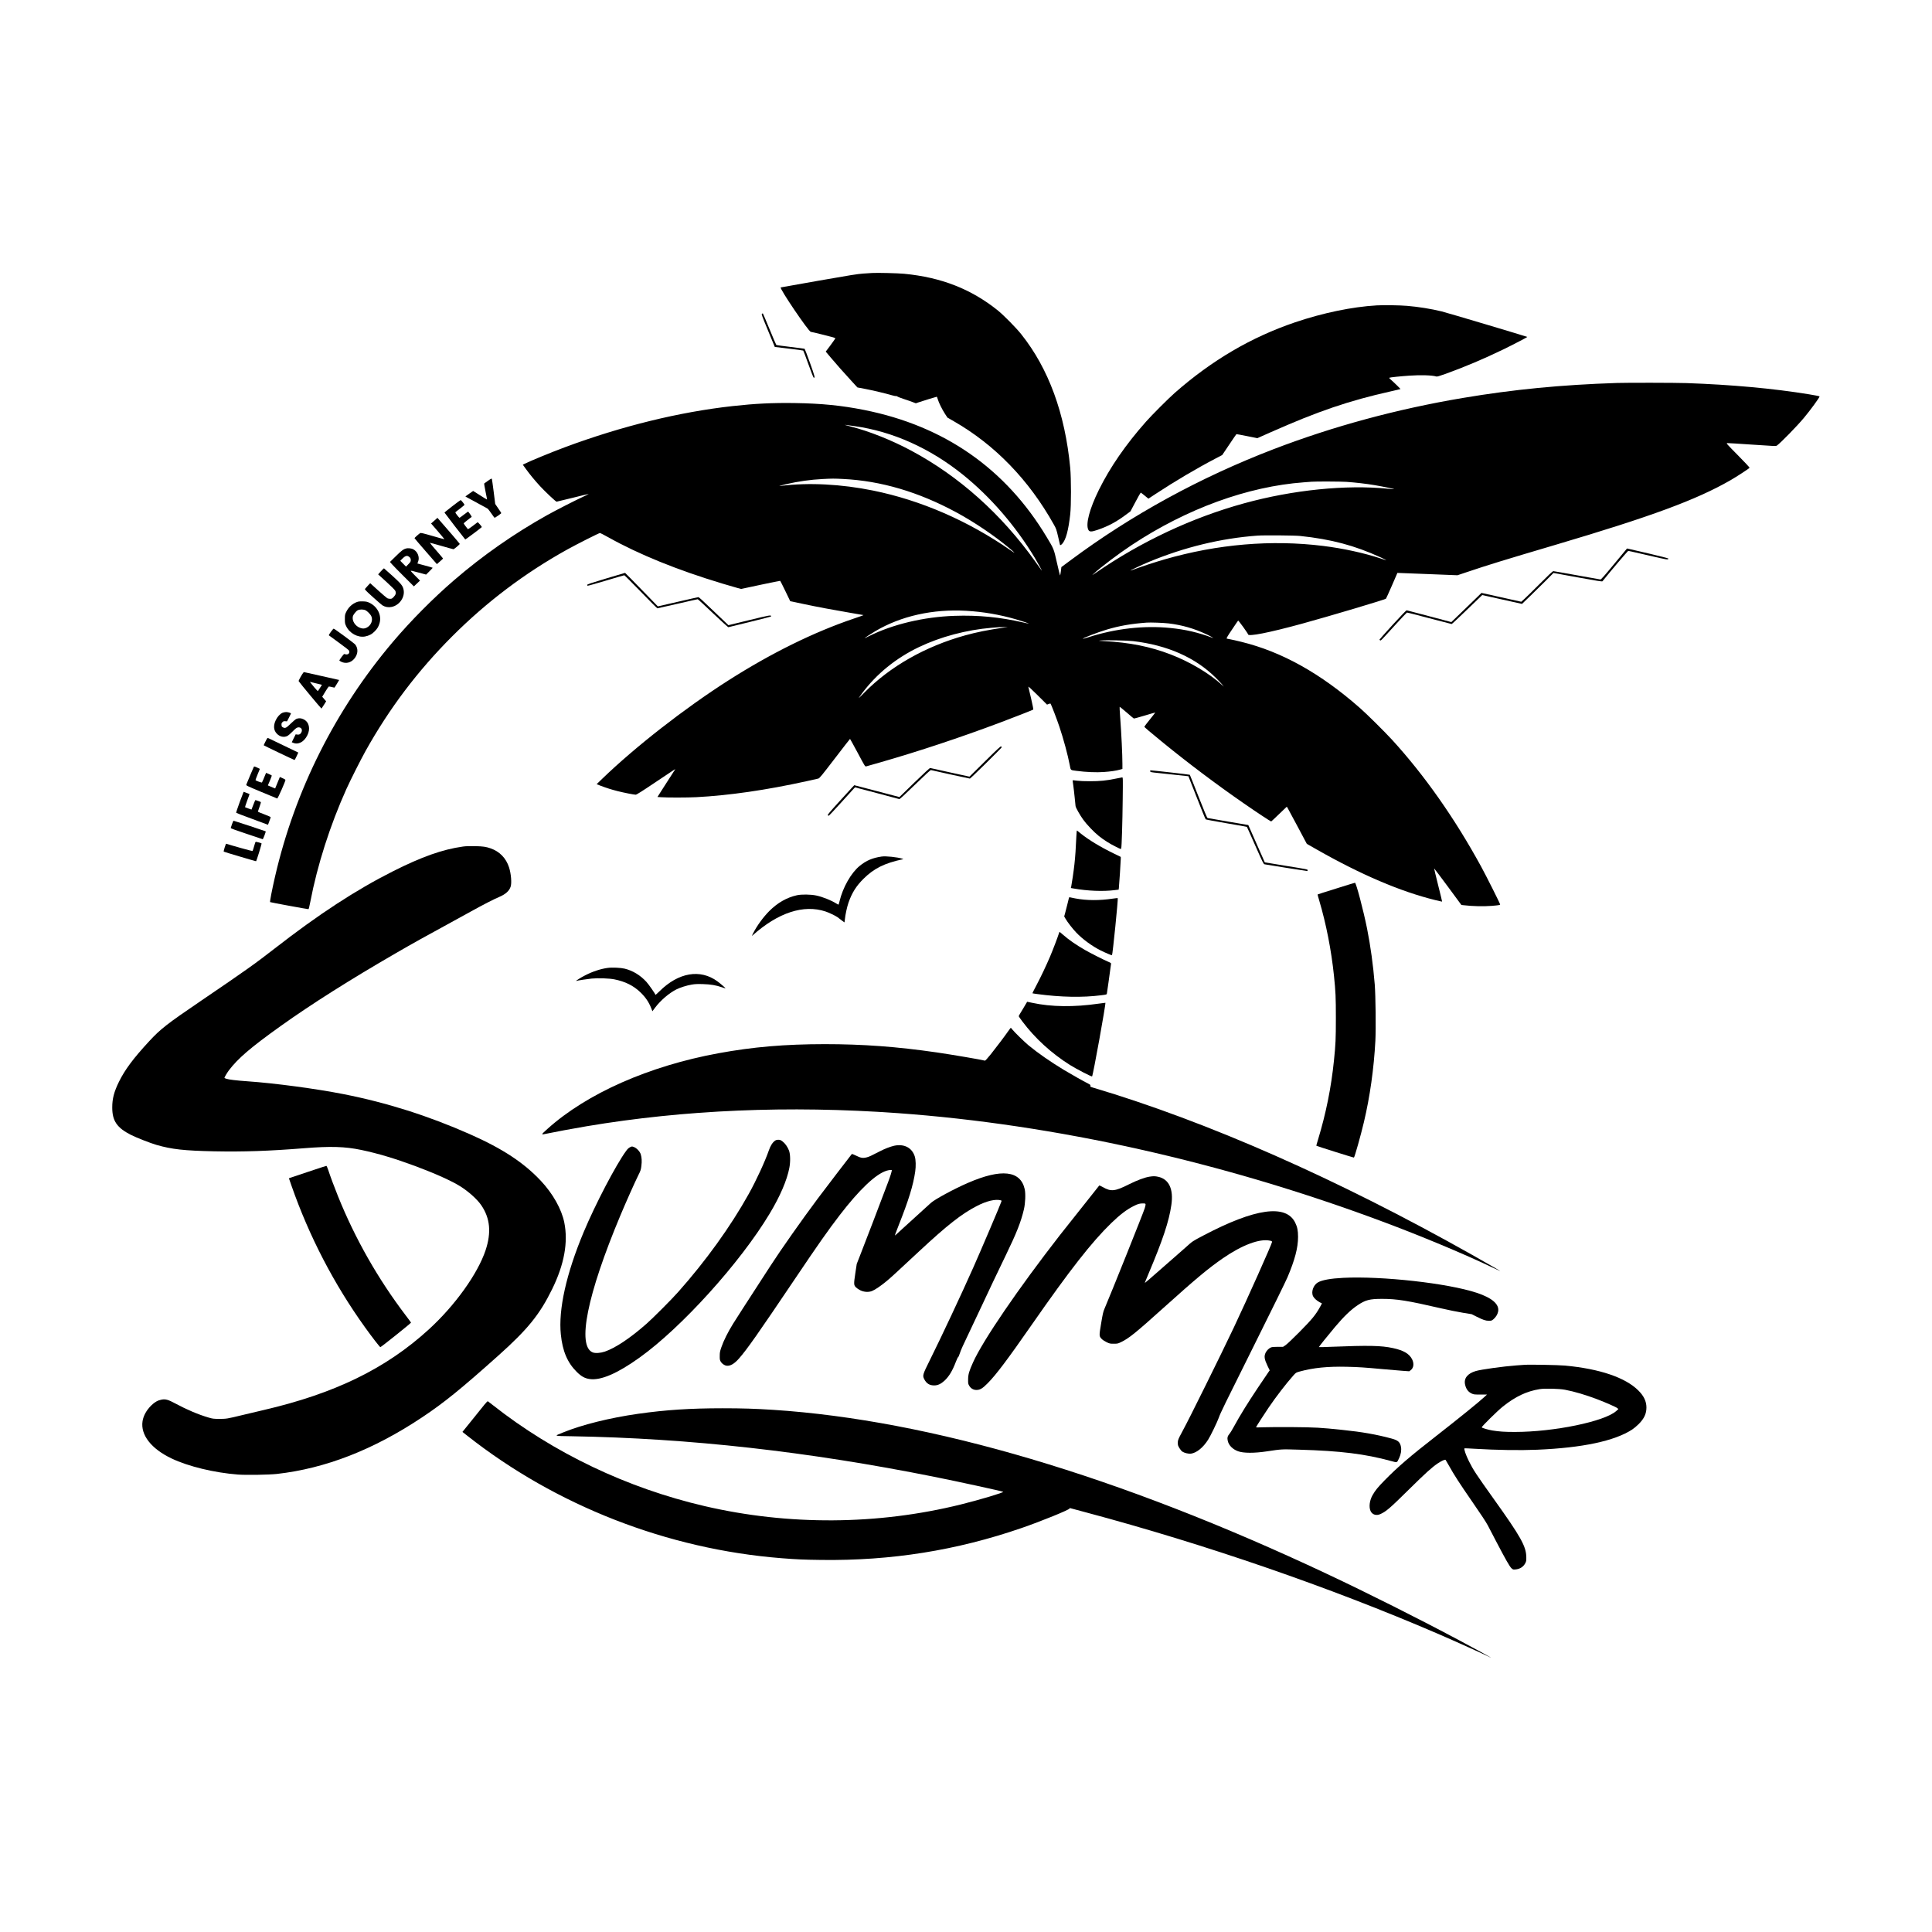 
<svg version="1.0" xmlns="http://www.w3.org/2000/svg"
 width="60" height="60" viewBox="0 0 4675 4675"
 preserveAspectRatio="xMidYMid meet">
<g transform="translate(0,4675) scale(0.1,-0.1)"
fill="#000000" stroke="none">
<path d="M21100 40144 c-30 -2 -127 -8 -215 -14 -131 -9 -326 -40 -1070 -171
-500 -88 -916 -162 -923 -164 -41 -14 677 -1075 728 -1075 27 0 584 -140 593
-150 5 -4 -45 -80 -112 -168 l-120 -160 121 -144 c159 -187 307 -355 494 -558
l151 -165 179 -34 c185 -35 502 -110 658 -156 49 -14 96 -23 104 -20 8 3 20
-1 26 -9 6 -7 76 -35 156 -61 80 -26 178 -60 218 -76 l73 -28 57 20 c73 26
441 139 450 139 4 0 15 -28 25 -63 25 -85 104 -244 174 -352 l59 -90 155 -89
c995 -571 1817 -1420 2422 -2503 53 -93 61 -117 102 -293 25 -106 45 -194 45
-196 0 -14 30 0 51 24 90 97 152 325 196 715 25 217 24 866 0 1127 -125 1315
-522 2400 -1185 3232 -121 153 -432 468 -572 580 -642 514 -1364 797 -2260
883 -155 15 -658 27 -780 19z"/>
<path d="M33311 39360 c-591 -34 -1303 -182 -1976 -410 -1059 -360 -2010 -918
-2905 -1704 -154 -135 -558 -539 -701 -701 -489 -552 -869 -1103 -1139 -1650
-227 -461 -324 -831 -254 -966 26 -52 75 -52 228 1 256 88 449 192 681 365
l110 82 120 226 c66 125 124 227 128 227 4 0 48 -33 97 -74 l89 -73 173 114
c463 305 994 619 1458 861 l155 81 168 250 c92 138 171 252 175 255 4 2 120
-19 257 -47 l250 -50 306 136 c1160 515 1904 769 2924 997 126 28 231 53 234
55 4 4 -189 191 -247 240 -25 21 -30 30 -20 35 15 9 277 36 483 50 268 19 557
10 647 -20 22 -7 64 5 230 64 472 171 916 359 1398 592 232 113 582 295 577
301 -10 9 -1949 588 -2071 617 -255 63 -564 112 -841 135 -179 15 -559 21
-734 11z"/>
<path d="M18437 39158 c-14 -12 0 -52 148 -408 l163 -395 339 -41 c187 -22
344 -43 349 -47 5 -3 61 -150 124 -327 63 -177 121 -325 128 -327 41 -17 31
23 -87 353 -67 186 -126 341 -131 344 -6 3 -160 23 -342 45 -183 21 -338 43
-344 49 -6 6 -80 178 -163 381 -84 204 -156 373 -160 378 -4 4 -15 1 -24 -5z"/>
<path d="M39125 37483 c-1348 -44 -2506 -157 -3730 -363 -1598 -269 -3136
-686 -4582 -1241 -1775 -682 -3436 -1591 -4909 -2687 l-221 -164 -13 -105 c-7
-57 -16 -100 -20 -96 -4 4 -37 143 -75 308 -76 337 -72 328 -248 620 -994
1655 -2475 2687 -4412 3074 -553 110 -1036 158 -1680 168 -540 8 -963 -13
-1505 -73 -1292 -143 -2687 -485 -4060 -996 -330 -123 -854 -338 -982 -404
l-37 -19 76 -105 c97 -134 214 -276 342 -415 119 -129 380 -375 399 -375 7 0
184 43 393 95 210 53 383 94 385 92 2 -2 -63 -34 -144 -71 -204 -95 -652 -324
-862 -441 -801 -448 -1558 -976 -2255 -1577 -506 -436 -1039 -973 -1476 -1488
-1392 -1641 -2372 -3593 -2853 -5679 -74 -322 -130 -611 -120 -620 8 -7 904
-172 929 -171 6 0 25 80 44 178 169 886 479 1854 872 2727 98 217 346 709 466
925 575 1030 1260 1936 2093 2770 836 836 1759 1533 2790 2105 232 129 762
396 787 397 10 0 103 -47 208 -106 734 -411 1670 -791 2750 -1116 143 -43 305
-90 360 -105 l100 -26 469 100 c258 55 472 98 475 96 4 -2 60 -114 125 -248
l118 -245 52 -10 c28 -6 157 -34 286 -61 315 -67 706 -140 1100 -207 179 -30
329 -56 335 -58 5 -1 -98 -39 -230 -83 -969 -327 -2008 -839 -3045 -1501
-1056 -674 -2251 -1607 -3050 -2379 l-133 -129 98 -38 c144 -55 263 -92 415
-131 153 -38 390 -85 433 -85 21 0 150 81 480 303 534 358 487 329 463 292
-11 -17 -109 -169 -219 -340 l-198 -310 88 -6 c141 -11 641 -10 853 1 794 42
1682 170 2665 386 138 30 266 59 285 64 32 9 74 60 400 485 200 261 366 475
369 475 3 -1 86 -152 185 -336 174 -327 179 -335 205 -329 14 4 172 49 351
100 932 268 1923 597 2895 962 341 128 787 303 798 313 5 4 -19 124 -52 266
-34 143 -63 270 -67 284 -4 17 65 -45 224 -203 l228 -227 39 15 c20 9 41 13
46 8 14 -14 155 -381 213 -555 101 -301 204 -683 251 -928 25 -134 14 -124
162 -143 233 -31 485 -41 663 -28 168 12 297 31 393 58 l57 16 0 121 c0 225
-24 728 -56 1159 -9 120 -14 221 -11 223 3 3 79 -58 169 -136 89 -78 168 -144
174 -146 7 -3 125 29 264 71 138 42 253 75 255 73 2 -1 -57 -77 -131 -168 -73
-91 -133 -169 -133 -175 0 -11 110 -105 429 -366 612 -501 1321 -1035 1984
-1493 296 -206 647 -437 656 -434 5 2 92 83 193 181 l185 177 20 -32 c11 -18
119 -221 242 -450 l222 -417 236 -135 c1078 -613 2025 -1017 2871 -1226 91
-22 166 -39 167 -37 2 2 -42 182 -97 401 -55 219 -98 400 -96 402 2 2 151
-196 332 -440 l327 -444 52 -6 c219 -26 483 -32 681 -16 163 13 205 20 205 34
0 21 -335 689 -465 926 -633 1158 -1365 2200 -2151 3060 -178 194 -610 622
-774 766 -957 841 -1890 1362 -2872 1603 -112 28 -234 55 -273 62 -38 6 -76
14 -83 18 -8 5 30 71 129 216 77 116 144 214 149 218 8 9 240 -313 240 -332 0
-61 505 38 1299 255 668 183 2014 584 2038 607 6 7 71 149 144 317 73 168 133
306 133 307 1 1 328 -12 727 -28 l726 -29 239 80 c480 162 888 288 2129 655
2325 688 3413 1090 4238 1564 155 89 450 282 463 302 3 6 -124 142 -282 302
-274 277 -287 292 -259 295 17 1 288 -15 604 -37 502 -35 577 -38 595 -25 89
62 491 473 658 674 151 180 378 491 378 517 0 6 -114 29 -252 51 -867 142
-1878 234 -2968 272 -254 9 -1451 11 -1685 3z m-18450 -1044 c924 -128 1831
-535 2630 -1179 666 -537 1271 -1239 1733 -2005 90 -151 199 -351 165 -305
-10 13 -76 105 -147 205 -824 1156 -1850 2073 -3013 2694 -465 249 -1014 468
-1446 577 -78 20 -144 38 -147 40 -5 5 1 5 225 -27z m-275 -1279 c918 -45
1829 -314 2743 -809 432 -234 917 -561 1272 -858 162 -135 172 -151 35 -56
-1029 713 -2167 1207 -3320 1442 -770 157 -1563 198 -2225 115 -85 -11 -46 2
116 40 291 67 599 111 888 125 229 12 276 12 491 1z m12182 -70 c217 -15 485
-46 683 -80 192 -32 477 -91 471 -97 -2 -2 -70 3 -152 11 -1012 102 -2302 -29
-3479 -353 -1250 -343 -2484 -921 -3585 -1679 -105 -72 -105 -72 -50 -21 167
155 600 482 919 693 1328 878 2803 1415 4161 1515 80 6 163 13 185 14 102 9
710 6 847 -3z m-1122 -1309 c752 -79 1319 -230 1948 -518 78 -36 141 -67 139
-69 -2 -2 -64 17 -138 42 -396 132 -908 244 -1393 304 -1250 154 -2551 44
-3833 -325 -234 -68 -538 -167 -718 -234 -59 -23 -110 -40 -112 -38 -6 6 286
143 452 212 853 354 1738 569 2620 634 157 12 900 6 1035 -8z m-8080 -1811
c416 -24 804 -91 1200 -205 163 -47 328 -103 308 -105 -4 0 -64 13 -135 29
-552 127 -1088 179 -1655 159 -743 -25 -1499 -205 -2074 -493 -57 -29 -104
-51 -104 -49 0 6 174 120 264 173 621 366 1389 537 2196 491z m4896 -305 c323
-38 623 -124 916 -263 96 -45 199 -104 153 -87 -355 132 -655 202 -1025 239
-639 65 -1332 -14 -1983 -224 -71 -23 -131 -39 -133 -37 -14 14 353 155 576
222 314 93 582 140 965 169 93 7 402 -4 531 -19z m-3986 -101 c-391 -58 -660
-112 -937 -189 -962 -267 -1817 -753 -2436 -1383 -81 -83 -143 -143 -137 -132
5 10 43 63 83 117 348 467 817 848 1372 1114 524 251 1152 418 1760 468 188
16 211 17 305 18 l85 1 -95 -14z m3130 -328 c833 -98 1510 -399 2001 -889 57
-56 124 -127 149 -157 l44 -55 -49 45 c-304 277 -773 555 -1238 734 -490 189
-994 290 -1612 323 -138 7 -144 9 -80 14 126 12 642 2 785 -15z"/>
<path d="M11810 35118 c-47 -32 -88 -63 -93 -67 -4 -4 10 -93 32 -197 22 -104
38 -190 36 -192 -1 -2 -78 44 -169 103 l-167 105 -95 -66 c-52 -36 -94 -67
-92 -69 2 -1 118 -64 258 -140 140 -75 265 -143 277 -151 12 -7 54 -61 93
-119 40 -58 75 -105 78 -105 12 0 162 105 162 113 0 5 -33 57 -74 115 l-73
107 -37 295 c-21 162 -40 302 -44 311 -6 14 -22 6 -92 -43z"/>
<path d="M10945 34501 c-104 -82 -190 -150 -190 -153 0 -6 494 -646 503 -652
6 -3 367 267 400 299 8 8 -92 124 -102 118 -6 -4 -60 -45 -119 -91 -60 -46
-112 -80 -116 -76 -35 40 -101 132 -101 140 1 7 150 128 193 155 8 6 -76 129
-89 129 -2 0 -47 -34 -101 -75 -53 -41 -100 -75 -104 -75 -4 0 -30 28 -57 63
-33 41 -47 66 -41 73 5 6 56 47 114 90 57 44 104 83 105 88 0 15 -82 116 -94
115 -6 0 -96 -67 -201 -148z"/>
<path d="M10555 34192 c-17 -15 -52 -45 -77 -68 l-47 -41 164 -189 c90 -104
161 -190 157 -192 -5 -1 -134 34 -287 79 -239 69 -283 79 -300 68 -30 -19
-135 -112 -135 -121 0 -4 122 -147 271 -318 l271 -311 36 32 c81 70 112 99
112 105 0 3 -72 89 -161 191 -89 101 -159 186 -157 189 3 2 129 -32 280 -76
152 -44 282 -80 290 -80 16 0 153 115 153 129 0 7 -281 336 -516 603 l-24 28
-30 -28z"/>
<path d="M9835 33480 c-69 -16 -117 -50 -254 -186 l-145 -142 51 -58 c29 -33
159 -166 290 -296 l238 -237 74 70 74 70 -111 112 c-62 62 -112 116 -112 120
0 13 21 8 198 -40 l173 -47 79 79 c44 44 80 82 80 86 0 3 -83 27 -185 54 -102
26 -185 49 -185 50 0 1 7 20 16 41 48 114 -15 261 -131 310 -40 16 -112 23
-150 14z m55 -197 c39 -27 49 -45 50 -86 0 -34 -7 -47 -57 -98 l-58 -60 -70
71 -69 70 39 41 c74 77 119 94 165 62z"/>
<path d="M39058 33102 c-245 -297 -316 -376 -332 -374 -12 1 -269 47 -571 102
-303 55 -559 100 -570 100 -13 0 -126 -106 -320 -301 -165 -165 -335 -332
-377 -370 l-77 -70 -482 107 -481 107 -76 -75 c-43 -41 -207 -199 -365 -353
l-288 -278 -532 141 c-293 77 -539 142 -548 144 -10 2 -129 -120 -335 -345
-175 -192 -320 -355 -322 -362 -2 -7 5 -15 14 -19 21 -8 -4 -34 354 359 156
171 288 311 295 313 7 2 250 -60 541 -138 291 -77 535 -140 541 -140 7 0 155
138 330 307 175 168 339 326 364 350 l45 44 482 -107 481 -107 188 181 c103
99 275 268 381 374 l193 194 587 -107 c460 -84 589 -104 597 -95 201 251 613
736 625 736 9 0 227 -49 485 -109 466 -109 484 -111 485 -76 0 6 -199 57 -442
114 -244 56 -469 108 -500 116 l-58 13 -312 -376z"/>
<path d="M9217 32926 l-67 -74 199 -181 c124 -113 205 -194 216 -217 24 -52
13 -95 -39 -149 -37 -39 -48 -45 -85 -45 -23 0 -54 6 -69 14 -15 8 -115 93
-221 189 l-193 175 -57 -60 c-31 -34 -61 -68 -68 -77 -10 -15 17 -43 190 -199
111 -101 216 -191 232 -201 69 -41 143 -54 223 -37 188 39 325 236 288 416
-20 96 -53 138 -267 333 -110 100 -204 183 -208 185 -4 1 -37 -31 -74 -72z"/>
<path d="M14668 32752 c-369 -110 -458 -140 -458 -154 0 -9 4 -19 8 -22 5 -3
204 53 443 124 239 72 439 130 446 130 6 0 186 -180 400 -400 213 -220 393
-400 400 -400 6 0 226 50 488 110 262 61 482 110 488 110 7 0 174 -153 371
-341 197 -187 364 -338 370 -336 6 3 242 60 523 128 282 68 513 129 513 134
-1 37 -18 34 -525 -89 l-509 -124 -280 267 c-154 146 -315 299 -357 339 -42
39 -82 72 -90 72 -8 0 -232 -50 -498 -112 l-483 -111 -251 259 c-138 142 -316
325 -396 406 l-146 146 -457 -136z"/>
<path d="M8635 32182 c-112 -42 -205 -128 -258 -240 -30 -62 -32 -75 -32 -172
0 -98 2 -110 32 -173 81 -170 280 -279 453 -249 98 18 172 57 238 126 65 67
91 112 116 195 56 190 -48 402 -244 495 -56 27 -78 31 -160 34 -73 2 -107 -2
-145 -16z m216 -202 c40 -22 110 -93 131 -134 51 -100 -3 -236 -114 -286 -52
-24 -90 -25 -151 -4 -121 41 -206 176 -178 281 11 42 77 125 115 145 50 27
144 26 197 -2z"/>
<path d="M8008 31463 c-31 -43 -54 -81 -52 -85 3 -4 112 -84 243 -178 131 -94
242 -181 247 -193 29 -68 -32 -115 -107 -83 -12 5 -29 -11 -68 -64 -29 -39
-55 -78 -58 -86 -3 -10 11 -22 48 -39 108 -50 225 -23 307 70 95 108 107 246
29 348 -22 29 -495 378 -522 385 -6 1 -36 -32 -67 -75z"/>
<path d="M7342 30477 c-40 -50 -122 -199 -115 -209 27 -45 546 -668 552 -664
4 3 31 44 60 91 l53 85 -48 55 -47 55 73 121 c40 67 79 123 85 126 7 2 41 -3
75 -12 34 -9 63 -15 65 -13 8 10 114 183 112 184 -1 1 -189 43 -417 94 -228
50 -420 93 -427 95 -6 2 -16 -2 -21 -8z m283 -257 c50 -12 107 -26 127 -31
l38 -10 -42 -67 c-23 -37 -46 -72 -52 -79 -8 -8 -30 12 -86 79 -41 49 -84 101
-94 115 -19 25 -19 25 0 20 10 -3 60 -15 109 -27z"/>
<path d="M6833 29501 c-59 -28 -121 -95 -160 -177 -61 -129 -54 -240 21 -322
73 -80 174 -103 259 -61 23 12 75 56 116 98 89 91 116 111 156 111 64 0 97
-52 71 -114 -20 -48 -56 -69 -103 -61 l-38 6 -48 -96 -47 -96 35 -14 c123 -52
263 23 342 183 79 158 43 317 -86 384 -61 32 -122 36 -178 13 -20 -8 -79 -58
-132 -109 -113 -111 -138 -124 -190 -99 -32 16 -36 23 -39 60 -3 35 2 48 23
69 21 21 33 25 68 22 l42 -3 47 90 c26 50 47 94 48 98 0 15 -69 37 -117 37
-26 0 -67 -9 -90 -19z"/>
<path d="M6425 28809 c-26 -50 -45 -93 -43 -94 9 -9 734 -355 744 -355 5 0 29
40 51 90 l41 90 -71 34 c-123 58 -641 308 -659 317 -15 8 -24 -4 -63 -82z"/>
<path d="M23836 28329 l-377 -372 -467 102 c-257 56 -474 104 -483 107 -11 3
-133 -109 -381 -349 l-364 -354 -546 144 -547 143 -49 -52 c-27 -29 -173 -190
-326 -357 -219 -241 -274 -307 -265 -317 6 -8 17 -14 23 -13 6 0 136 138 289
307 153 169 293 323 312 344 l34 36 528 -139 c290 -77 535 -142 544 -145 12
-3 127 102 383 351 265 257 372 355 384 351 35 -11 928 -206 942 -206 15 0
762 735 768 756 1 6 -4 16 -11 23 -12 9 -82 -55 -391 -360z"/>
<path d="M6141 28192 c-8 -15 -161 -375 -181 -428 -8 -20 13 -31 363 -177 205
-86 378 -157 385 -159 15 -3 203 424 199 450 -1 8 -32 26 -69 42 l-66 29 -57
-139 -57 -139 -47 19 c-25 10 -65 26 -88 37 l-41 18 49 115 c26 63 47 119 46
123 -1 5 -33 21 -70 37 l-68 29 -18 -42 c-9 -23 -30 -73 -46 -112 -16 -38 -32
-74 -36 -79 -8 -9 -146 41 -155 56 -3 4 20 67 50 140 31 72 54 133 53 134 -1
2 -33 16 -70 33 -61 27 -68 29 -76 13z"/>
<path d="M27832 28088 c3 -22 11 -24 203 -44 110 -12 317 -34 461 -49 l261
-28 203 -516 c111 -284 207 -521 214 -527 6 -6 232 -48 501 -94 270 -45 493
-85 497 -89 3 -3 95 -207 203 -453 180 -408 200 -447 224 -452 56 -12 1034
-166 1037 -164 1 2 4 12 6 22 3 19 -30 25 -516 103 -286 46 -520 84 -521 86
-1 1 -91 205 -200 452 -109 248 -198 451 -199 451 0 1 -219 38 -486 83 -267
46 -492 84 -501 87 -10 3 -86 183 -219 522 -111 284 -206 520 -209 524 -5 6
-906 108 -952 108 -6 0 -9 -10 -7 -22z"/>
<path d="M27000 27909 c-222 -47 -382 -63 -620 -63 -128 -1 -257 5 -318 13
-57 7 -104 12 -106 10 -2 -2 5 -58 15 -124 9 -66 25 -199 34 -295 9 -96 18
-189 21 -205 5 -40 102 -212 184 -327 80 -113 263 -305 379 -397 121 -97 255
-182 406 -257 128 -65 130 -65 136 -42 12 39 30 623 36 1186 6 519 6 532 -13
531 -10 -1 -80 -15 -154 -30z"/>
<path d="M5800 27340 c-51 -138 -89 -254 -85 -258 3 -4 178 -71 388 -148 l382
-142 32 87 c18 47 33 91 33 97 0 6 -70 37 -155 69 -85 31 -155 61 -155 65 0 5
18 57 40 117 22 59 36 111 32 114 -8 8 -119 49 -131 49 -5 0 -28 -52 -51 -115
-23 -63 -43 -115 -45 -115 -1 0 -34 11 -71 25 -38 14 -74 28 -81 30 -7 2 9 57
48 161 33 86 58 158 57 160 -3 2 -138 54 -143 54 -1 0 -44 -113 -95 -250z"/>
<path d="M5614 26808 c-15 -46 -29 -88 -31 -94 -3 -8 137 -59 379 -139 211
-71 388 -130 394 -132 11 -4 81 184 73 191 -8 6 -764 256 -776 256 -6 0 -24
-37 -39 -82z"/>
<path d="M26046 26523 c-12 -283 -28 -513 -47 -683 -18 -168 -62 -465 -78
-542 l-9 -36 63 -11 c346 -61 718 -75 997 -40 l97 12 6 51 c8 76 45 640 45
694 l0 47 -178 87 c-315 153 -598 325 -782 472 -47 38 -90 73 -96 78 -9 6 -13
-28 -18 -129z"/>
<path d="M6176 26363 c-38 -132 -59 -199 -66 -206 -5 -6 -513 136 -636 177
-11 4 -69 -182 -60 -192 6 -6 767 -232 782 -232 10 0 142 427 133 433 -9 7
-117 37 -132 37 -8 0 -18 -8 -21 -17z"/>
<path d="M11200 26265 c-492 -69 -995 -247 -1695 -600 -894 -451 -1792 -1037
-2855 -1864 -485 -377 -683 -518 -1805 -1281 -803 -546 -961 -669 -1234 -964
-383 -414 -587 -687 -732 -981 -119 -242 -164 -412 -163 -625 0 -324 115 -491
453 -662 137 -69 475 -201 621 -243 369 -106 668 -139 1390 -154 718 -14 1334
7 2170 74 644 52 997 42 1392 -41 401 -84 815 -208 1303 -389 490 -183 883
-360 1090 -490 206 -129 417 -319 514 -464 211 -312 243 -655 101 -1084 -191
-571 -740 -1337 -1375 -1917 -1036 -946 -2274 -1550 -3997 -1950 -145 -33
-382 -90 -528 -125 -354 -86 -372 -89 -545 -89 -139 1 -158 3 -260 33 -245 72
-518 187 -795 336 -183 98 -244 115 -341 97 -90 -17 -163 -57 -245 -137 -119
-116 -194 -251 -215 -386 -51 -331 210 -666 701 -900 403 -193 1035 -346 1610
-390 203 -15 745 -6 940 15 1174 132 2337 585 3514 1370 532 354 940 685 1851
1500 705 631 996 990 1295 1601 294 598 391 1135 294 1615 -66 323 -275 695
-565 1005 -416 443 -928 780 -1719 1130 -1003 444 -2010 763 -3055 969 -676
133 -1665 265 -2325 311 -270 19 -448 40 -512 61 -27 9 -48 18 -48 20 0 17 62
121 107 182 220 291 525 553 1253 1073 742 530 1669 1117 2800 1771 380 220
733 417 1400 780 96 53 283 155 415 228 287 159 547 292 668 343 155 65 246
144 282 248 31 86 12 318 -37 469 -73 226 -228 385 -448 462 -113 39 -183 49
-375 53 -133 3 -222 0 -295 -10z"/>
<path d="M21335 26024 c-224 -33 -372 -96 -533 -227 -208 -169 -408 -521 -488
-859 -9 -43 -21 -78 -26 -78 -5 0 -25 11 -46 24 -128 81 -335 164 -492 197
-133 28 -356 31 -467 6 -248 -56 -466 -181 -668 -382 -147 -147 -303 -362
-395 -546 -30 -59 -31 -62 -9 -43 619 553 1235 754 1766 578 81 -27 235 -100
288 -137 16 -11 60 -44 97 -74 37 -29 69 -53 71 -53 2 0 7 33 11 73 10 109 52
303 87 403 83 239 187 404 363 579 253 251 508 378 946 472 25 6 25 6 -5 15
-124 38 -402 67 -500 52z"/>
<path d="M32331 25249 c-244 -76 -446 -140 -448 -143 -2 -2 16 -70 41 -152
166 -558 292 -1204 355 -1814 40 -387 46 -516 46 -1025 0 -509 -6 -638 -46
-1025 -67 -657 -193 -1282 -385 -1914 -25 -81 -44 -149 -42 -150 14 -11 905
-291 910 -287 19 17 167 541 241 856 147 620 242 1295 278 1971 15 293 6 1089
-15 1359 -39 476 -101 927 -186 1355 -91 452 -265 1111 -293 1109 -7 0 -212
-63 -456 -140z"/>
<path d="M25866 25023 c-3 -10 -21 -83 -40 -163 -19 -80 -44 -176 -55 -215
l-20 -70 31 -54 c49 -85 167 -238 258 -334 152 -161 383 -330 592 -435 101
-51 270 -123 276 -117 16 15 152 1368 139 1381 -3 4 -55 -1 -114 -10 -332 -50
-635 -48 -913 4 -58 11 -115 23 -127 26 -15 4 -23 1 -27 -13z"/>
<path d="M25621 24158 c-25 -82 -141 -388 -211 -553 -95 -223 -218 -483 -335
-705 -53 -100 -95 -183 -93 -185 2 -2 55 -11 118 -19 571 -77 1094 -87 1547
-29 129 16 132 17 137 42 6 29 69 479 86 611 6 47 12 94 15 106 4 18 -7 26
-73 54 -128 56 -421 204 -562 285 -215 124 -388 244 -530 369 -41 36 -77 66
-81 66 -3 0 -12 -19 -18 -42z"/>
<path d="M14705 23329 c-169 -23 -359 -85 -540 -177 -104 -52 -255 -147 -220
-138 54 14 269 47 373 57 156 15 428 6 553 -20 260 -53 457 -151 623 -310 129
-125 206 -238 266 -392 l27 -69 65 87 c132 176 340 354 516 442 94 47 253 97
370 116 81 14 141 16 275 12 188 -6 308 -26 457 -77 46 -16 86 -28 87 -26 5 5
-127 119 -197 170 -416 305 -944 215 -1402 -241 -54 -53 -98 -92 -98 -86 0 21
-160 250 -219 315 -148 161 -327 270 -526 319 -94 23 -305 33 -410 18z"/>
<path d="M24847 22496 c-3 -8 -49 -85 -101 -170 -53 -85 -96 -159 -96 -165 0
-5 40 -63 89 -128 305 -407 705 -773 1153 -1054 149 -94 523 -287 534 -276 23
22 338 1769 322 1782 -2 1 -75 -9 -163 -21 -596 -87 -1145 -80 -1608 20 -140
31 -124 29 -130 12z"/>
<path d="M24400 21803 c-92 -132 -287 -390 -423 -561 -91 -113 -135 -161 -146
-157 -74 22 -801 146 -1166 199 -967 140 -1788 200 -2710 200 -964 -1 -1729
-66 -2570 -220 -1683 -309 -3182 -972 -4136 -1829 -164 -148 -164 -148 -31
-119 186 40 635 123 969 180 2374 400 4903 507 7533 319 3815 -274 7865 -1180
11740 -2627 903 -337 1923 -762 2600 -1083 124 -58 232 -109 240 -112 25 -9
-317 189 -695 402 -3247 1828 -6391 3215 -9153 4036 -68 20 -73 23 -68 45 6
21 -1 27 -56 55 -111 56 -416 228 -587 331 -325 197 -628 408 -851 592 -102
84 -341 318 -390 380 -19 25 -38 45 -41 46 -3 0 -30 -35 -59 -77z"/>
<path d="M18755 19149 c-62 -45 -110 -120 -150 -234 -93 -269 -304 -727 -487
-1055 -437 -785 -1035 -1617 -1709 -2375 -161 -182 -611 -632 -769 -771 -394
-346 -750 -583 -1005 -670 -104 -35 -227 -44 -290 -20 -388 149 -138 1396 666
3313 133 318 351 806 429 963 63 126 68 142 80 239 14 114 9 198 -15 279 -21
69 -99 152 -167 177 -46 17 -48 17 -92 -5 -32 -15 -60 -41 -94 -88 -246 -334
-750 -1299 -1029 -1967 -421 -1006 -614 -1874 -552 -2476 41 -404 159 -681
384 -905 112 -111 197 -158 317 -174 268 -37 669 136 1203 519 1019 729 2436
2297 3147 3481 254 422 421 810 478 1109 29 150 25 335 -9 422 -34 88 -94 173
-154 218 -46 35 -61 41 -103 41 -34 0 -58 -6 -79 -21z"/>
<path d="M21635 19025 c-93 -21 -226 -72 -343 -133 -224 -116 -259 -132 -322
-148 -91 -23 -145 -14 -257 43 -57 29 -96 43 -102 37 -23 -25 -641 -834 -821
-1074 -384 -514 -888 -1230 -1148 -1632 -650 -1003 -813 -1254 -902 -1398
-123 -197 -233 -417 -285 -572 -34 -99 -39 -125 -39 -208 -1 -83 2 -100 23
-137 29 -51 90 -93 142 -100 88 -12 187 45 299 172 195 221 455 591 1367 1945
546 812 796 1167 1071 1525 478 622 871 994 1134 1076 55 17 128 25 128 14 0
-30 -35 -144 -90 -290 -197 -523 -538 -1417 -675 -1765 l-84 -215 -35 -231
c-39 -261 -38 -281 19 -338 19 -19 64 -49 102 -68 90 -44 199 -51 283 -18 75
29 221 129 360 245 104 87 207 181 784 719 676 629 1025 903 1391 1092 241
125 455 175 587 138 13 -4 15 -11 8 -32 -17 -59 -492 -1174 -678 -1592 -282
-636 -776 -1688 -1058 -2255 -164 -330 -173 -359 -133 -441 53 -110 131 -160
249 -158 84 1 161 37 246 116 110 103 192 240 274 456 24 61 48 112 54 112 7
0 24 39 40 88 29 90 71 183 282 624 69 145 183 387 254 538 153 330 379 805
580 1220 260 536 365 803 436 1105 35 150 44 378 20 488 -101 453 -563 505
-1371 155 -334 -144 -805 -399 -901 -487 -34 -31 -153 -139 -265 -241 -112
-101 -285 -258 -384 -349 -99 -91 -192 -176 -207 -189 -23 -21 -13 10 76 234
244 615 353 969 402 1304 19 131 15 285 -10 365 -66 213 -259 313 -501 260z"/>
<path d="M7438 18389 l-447 -150 63 -182 c428 -1224 1026 -2377 1777 -3423
168 -235 362 -485 373 -482 26 7 746 583 742 594 -2 6 -60 85 -129 175 -673
886 -1224 1856 -1637 2880 -89 220 -188 486 -239 642 -18 53 -38 97 -44 96 -7
0 -213 -68 -459 -150z"/>
<path d="M27820 18278 c-113 -16 -305 -87 -500 -185 -341 -172 -435 -182 -634
-68 -44 25 -83 42 -87 38 -29 -34 -796 -1001 -950 -1198 -1013 -1302 -1863
-2547 -2104 -3082 -96 -213 -118 -291 -119 -413 -1 -97 1 -108 27 -152 38 -66
103 -103 177 -102 86 1 147 38 270 163 203 205 475 566 1070 1421 919 1320
1446 1994 1921 2455 207 201 375 329 544 413 99 50 143 62 223 62 73 0 74 -2
42 -116 -23 -86 -825 -2087 -974 -2433 -31 -70 -43 -125 -81 -353 -51 -305
-51 -310 14 -378 21 -22 71 -55 117 -77 74 -36 85 -38 174 -38 89 0 100 2 173
37 193 92 355 223 1026 827 793 713 1087 958 1441 1203 467 322 890 481 1140
427 43 -9 50 -14 50 -34 0 -39 -606 -1395 -923 -2065 -306 -648 -1112 -2276
-1224 -2474 -25 -44 -65 -120 -89 -169 -37 -77 -44 -100 -44 -152 0 -52 5 -69
38 -124 20 -35 53 -74 72 -87 50 -33 152 -57 209 -49 138 20 294 147 415 338
57 89 218 421 256 527 46 129 108 255 900 1845 379 759 722 1459 763 1555 179
421 257 717 257 980 0 155 -18 241 -70 346 -222 451 -968 347 -2215 -309 -272
-143 -266 -139 -430 -287 -77 -69 -203 -180 -280 -246 -77 -67 -268 -234 -425
-372 -156 -138 -286 -249 -288 -247 -2 2 38 102 89 222 348 825 496 1269 553
1664 57 385 -58 628 -320 684 -77 16 -109 17 -204 3z"/>
<path d="M32499 15829 c-300 -15 -506 -52 -608 -110 -112 -65 -171 -233 -116
-338 22 -44 90 -106 154 -140 l59 -31 -45 -83 c-107 -194 -193 -298 -502 -611
-161 -162 -301 -295 -335 -317 l-59 -39 -129 0 c-87 0 -139 -4 -162 -14 -51
-21 -107 -76 -132 -131 -40 -85 -30 -155 48 -318 l52 -107 -23 -31 c-12 -16
-131 -193 -265 -392 -247 -370 -432 -669 -572 -927 -43 -80 -95 -165 -116
-189 -45 -52 -55 -95 -39 -166 24 -109 119 -205 249 -252 132 -48 391 -49 702
-2 362 54 344 53 775 40 1005 -29 1594 -102 2232 -276 148 -40 132 -46 188 70
43 89 60 191 46 271 -22 118 -71 162 -227 204 -360 98 -718 161 -1186 209
-542 57 -663 63 -1213 68 -291 2 -610 0 -708 -4 -121 -5 -176 -5 -173 2 8 23
205 329 304 474 183 269 422 579 598 777 63 71 64 71 156 97 329 90 675 125
1138 114 289 -7 412 -15 870 -57 179 -16 396 -34 483 -41 l157 -11 36 27 c72
55 85 159 34 262 -67 135 -207 217 -463 272 -286 62 -588 68 -1505 31 -156 -7
-286 -10 -288 -7 -5 5 219 284 390 487 213 253 381 415 548 527 191 127 290
153 590 153 359 0 618 -42 1433 -230 165 -38 398 -86 518 -105 l219 -36 121
-61 c159 -79 215 -98 295 -98 59 0 69 3 107 35 56 45 102 118 115 183 39 177
-140 335 -520 460 -701 231 -2286 408 -3231 361z"/>
<path d="M36885 13724 c-27 -2 -115 -8 -195 -14 -313 -23 -852 -98 -980 -136
-198 -59 -291 -175 -259 -325 24 -111 75 -180 164 -221 46 -21 64 -23 208 -23
l159 0 -55 -51 c-142 -133 -615 -515 -1172 -950 -640 -498 -933 -751 -1256
-1080 -160 -164 -222 -240 -286 -353 -73 -127 -93 -290 -48 -385 42 -89 139
-118 238 -73 142 65 230 141 707 612 385 380 540 520 681 615 94 62 175 99
189 84 5 -5 41 -67 81 -139 125 -226 260 -434 571 -884 197 -284 326 -480 369
-561 36 -69 125 -240 198 -380 231 -442 331 -617 374 -657 38 -34 42 -35 97
-30 108 9 192 63 238 151 24 46 26 61 25 146 -3 262 -133 493 -788 1409 -426
597 -494 700 -599 910 -75 149 -128 303 -108 315 4 2 108 -2 232 -10 552 -33
1101 -42 1525 -24 1096 46 1873 211 2299 488 39 25 110 84 157 131 134 134
189 252 189 405 -1 147 -61 275 -193 407 -313 315 -937 527 -1777 605 -164 15
-856 28 -985 18z m985 -603 c227 -43 497 -123 782 -231 217 -83 461 -191 486
-215 l23 -22 -51 -46 c-282 -254 -1509 -507 -2456 -507 -248 0 -377 9 -544 36
-104 18 -246 59 -255 75 -10 15 383 402 510 503 305 243 572 370 890 422 125
21 469 12 615 -15z"/>
<path d="M11723 12762 c-38 -48 -174 -216 -301 -374 l-232 -287 113 -89 c2150
-1697 4847 -2749 7607 -2967 384 -30 521 -36 965 -42 1689 -22 3271 230 4841
771 471 162 1164 444 1164 473 0 9 7 12 18 9 9 -3 177 -48 372 -100 2888 -771
5902 -1810 8515 -2936 398 -171 1172 -520 1268 -571 9 -6 17 -8 17 -5 0 4
-347 193 -760 414 -975 521 -2199 1136 -3205 1609 -5027 2368 -9592 3720
-13395 3968 -442 28 -742 38 -1225 38 -782 0 -1376 -39 -2040 -133 -695 -99
-1365 -266 -1827 -455 -217 -89 -237 -81 218 -89 2852 -49 5713 -369 8773
-982 566 -113 1616 -342 1664 -362 34 -14 -567 -194 -1024 -307 -2013 -498
-4164 -512 -6197 -40 -1875 436 -3652 1283 -5127 2445 -60 47 -115 89 -121 93
-6 3 -41 -31 -81 -81z"/>
</g>
</svg>
